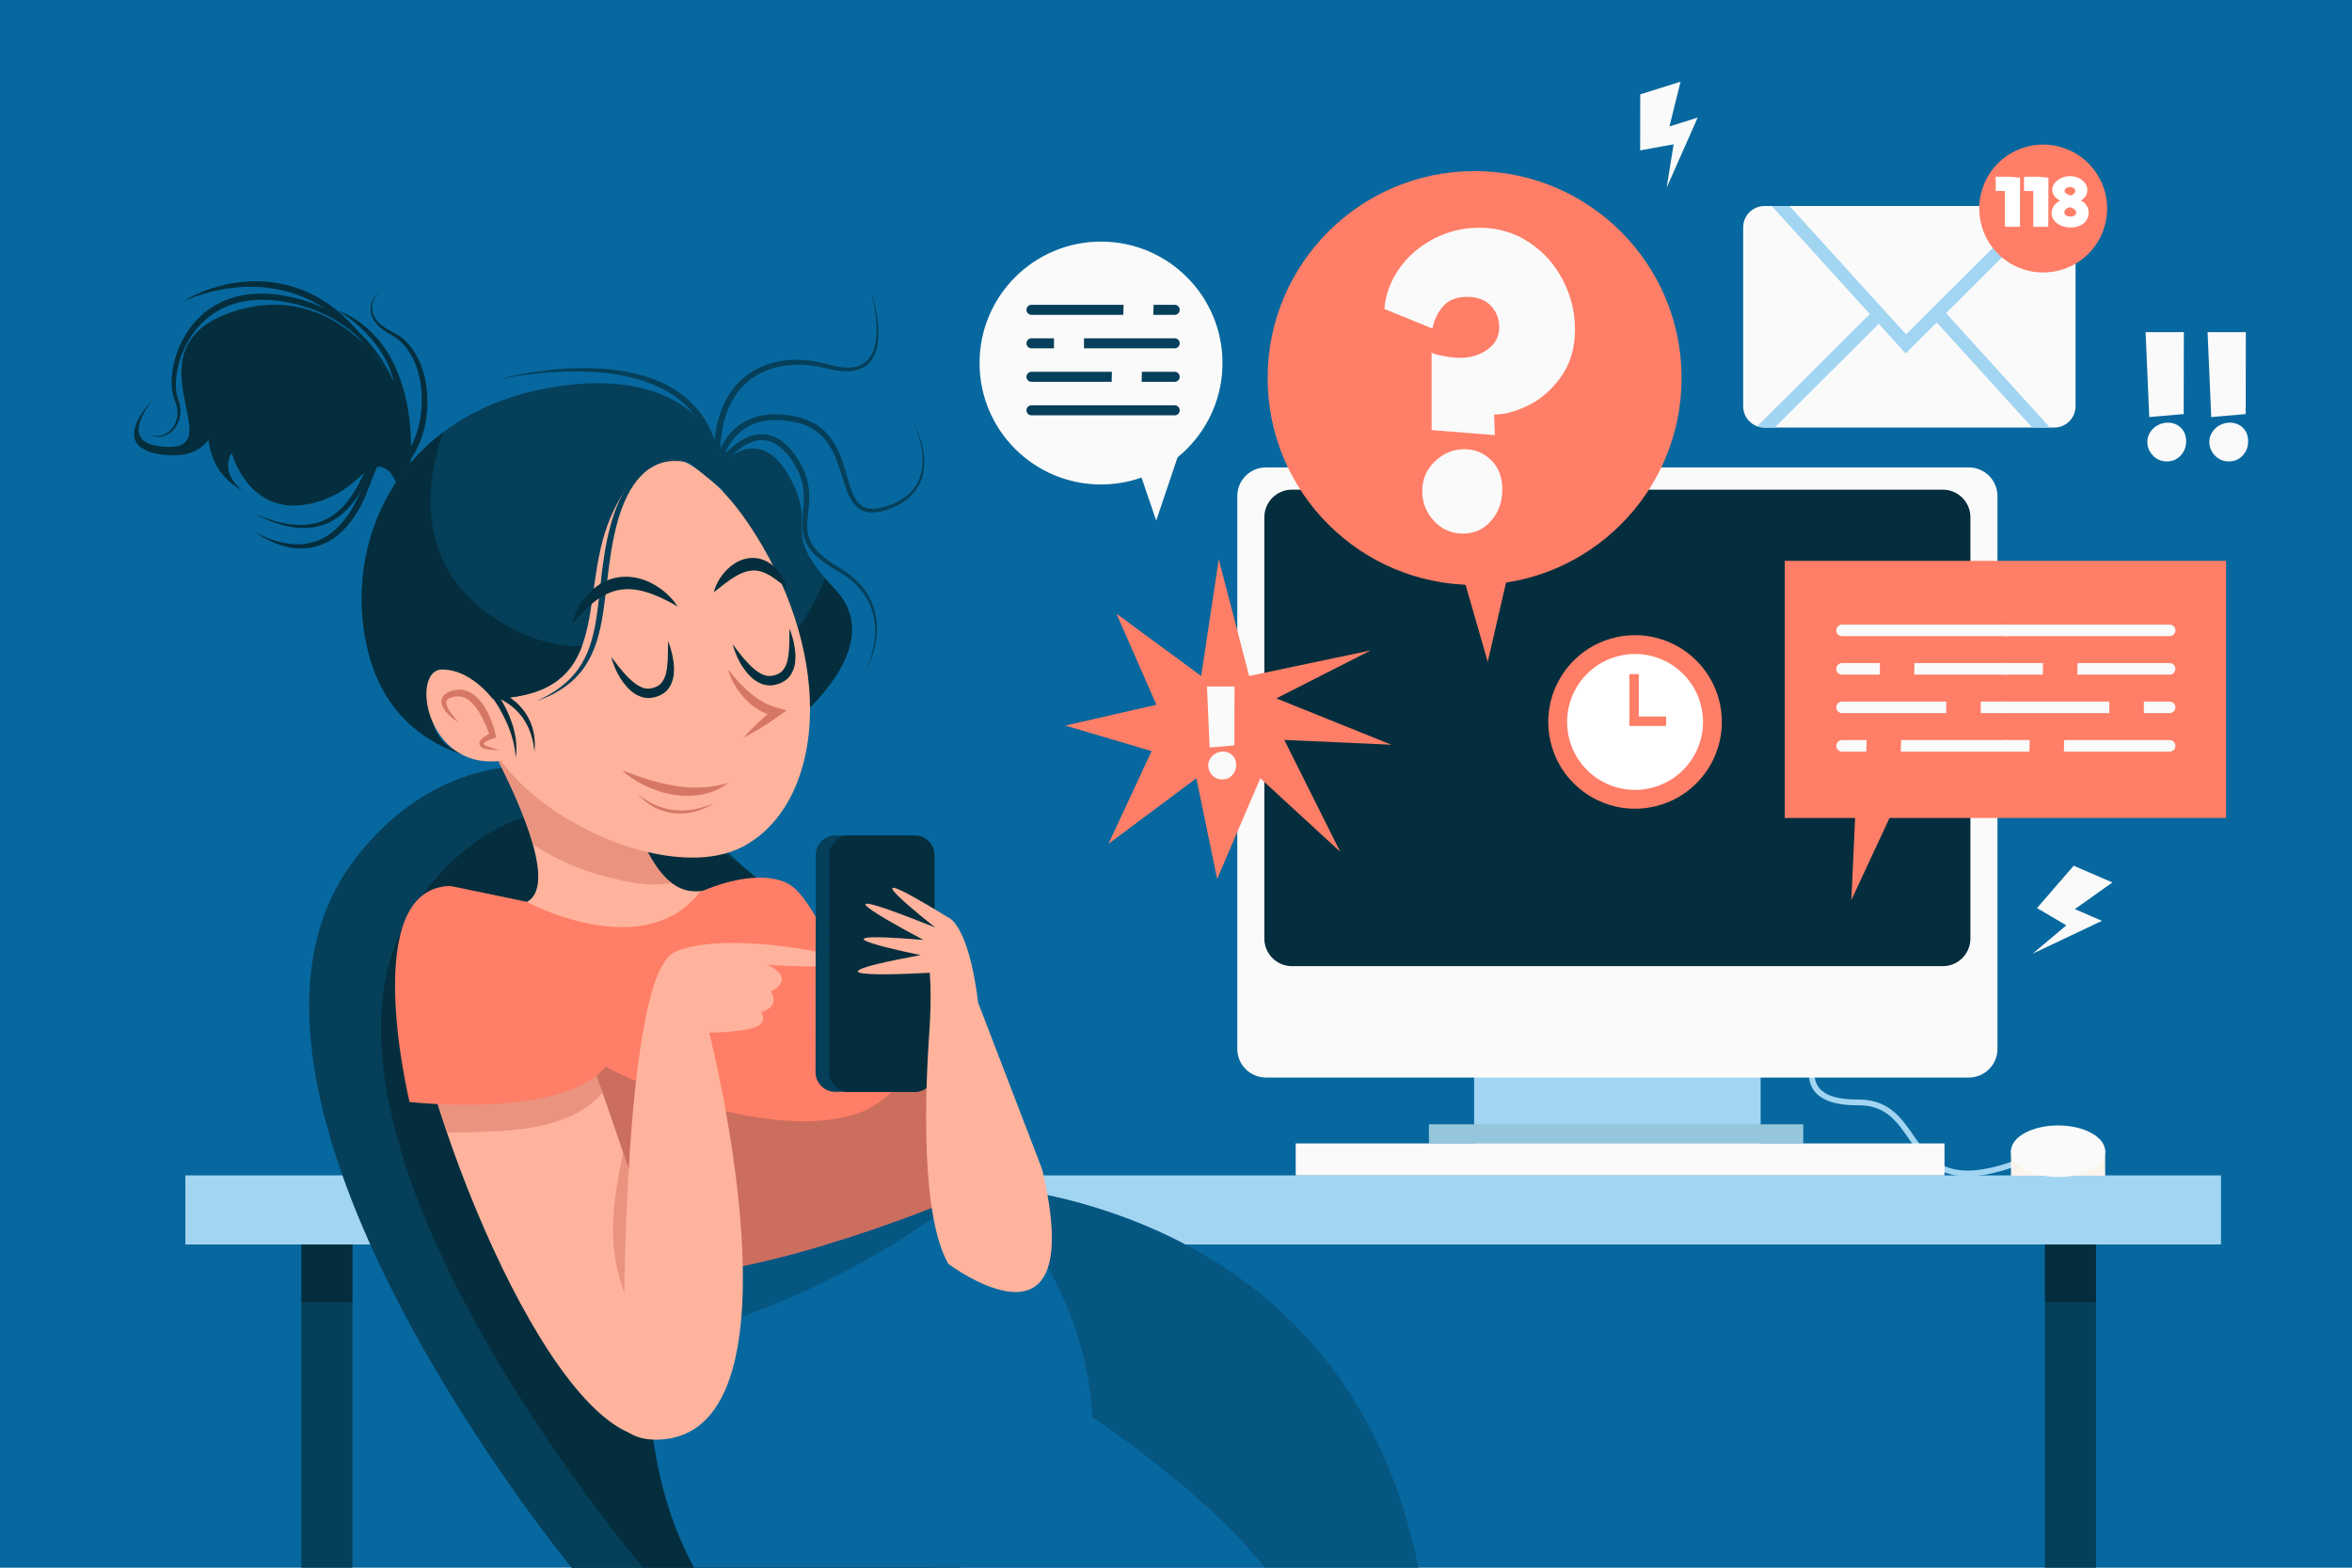 <?xml version="1.0" encoding="utf-8"?>
<!-- Generator: Adobe Illustrator 27.5.0, SVG Export Plug-In . SVG Version: 6.00 Build 0)  -->
<svg version="1.1" xmlns="http://www.w3.org/2000/svg" xmlns:xlink="http://www.w3.org/1999/xlink" x="0px" y="0px"
	 viewBox="0 0 750 500" style="enable-background:new 0 0 750 500;" xml:space="preserve">
<g id="BACKGROUND">
	<rect style="fill:#07689F;" width="750" height="500"/>
</g>
<g id="OBJECTS">
	<g>
		<g>
			<g>
				<rect x="96.116" y="394.316" style="fill:#053F59;" width="16.254" height="105.684"/>
				<rect x="96.116" y="394.492" style="fill:#042E3D;" width="16.254" height="20.775"/>
			</g>
			<g>
				<rect x="652.106" y="394.316" style="fill:#053F59;" width="16.254" height="105.684"/>
				<rect x="652.106" y="394.492" style="fill:#042E3D;" width="16.254" height="20.775"/>
			</g>
		</g>
		<rect x="59.108" y="374.879" style="fill:#A2D5F2;" width="649.123" height="22.03"/>
	</g>
	<g>
		<g>
			<path style="fill:#053F59;" d="M182.36,500.091c0,0-124.971-151.876-69.655-225.451s170.719-11.466,192.655,163.395L296.976,500
				L182.36,500.091z"/>
			<path style="fill:#042E3D;" d="M205.115,500c0,0-122.459-143.651-70.988-213.802s158.85-10.933,179.261,155.789L306.068,500
				H205.115z"/>
		</g>
		<g>
			<g>
				<path style="fill:#07689F;" d="M452.327,500c-24.639-122.928-147.724-122.546-147.724-122.546l-88.513,12.07l-9.388,48.95
					c0.456,25.343,5.906,45.508,14.621,61.526H452.327z"/>
				<path style="opacity:0.3;fill:#042E3D;" d="M304.603,377.454l-88.513,12.07l-7.333,38.236
					c19.678-3.029,68.171-20.07,104.602-51.704c13.2,14.542,32.895,39.507,35,76c0,0,35,22.89,55,47.945h48.967
					C427.688,377.072,304.603,377.454,304.603,377.454z"/>
			</g>
			<g>
				<g>
					<path style="fill:#FFB39C;" d="M175.858,219.204l-27.157,5.029c0,0,39.227,64.373,15.087,64.373
						c-15.087,0-30.175-12.07-32.186,19.111c-2.012,31.181,60.349,73.425,60.349,73.425s108.629-38.221,64.373-92.536
						c-22.128-27.157-38.221,26.151-57.332-36.21C179.881,190.036,175.858,219.204,175.858,219.204z"/>
					<path style="opacity:0.5;fill:#D67765;" d="M193.852,279.788c6.663,1.661,13.562,3.167,20.272,1.778
						c-4.942-3.784-9.925-12.177-15.132-29.169c-19.111-62.361-23.134-33.192-23.134-33.192l-27.157,5.029
						c0,0,15.931,26.146,21.239,45.112C177.233,274.132,185.359,277.67,193.852,279.788z"/>
				</g>
				<g>
					<g>
						<g>
							<path style="fill:#053F59;" d="M228.796,149.162c0,0,12.74-15.423,22.799,2.682c10.058,18.105-4.023,16.093,14.752,36.21
								c18.775,20.116-18.105,46.268-18.105,46.268L228.796,149.162z"/>
							<path style="fill:#042E3D;" d="M266.347,188.054c-1.23-1.318-2.312-2.536-3.276-3.676
								c-2.436,6.737-6.145,13.023-10.201,17.808c-2.948,3.478-6.459,5.776-10.301,7.287l5.674,24.849
								C248.242,234.322,285.122,208.17,266.347,188.054z"/>
						</g>
						<g>
							<path style="fill:#053F59;" d="M275.064,215.546c1.251-1.942,2.087-4.118,2.756-6.312c0.661-2.199,1.097-4.47,1.207-6.753
								c0.127-2.282-0.076-4.576-0.657-6.768c-0.559-2.198-1.532-4.274-2.819-6.123c-1.281-1.855-2.859-3.499-4.629-4.904
								c-1.756-1.432-3.734-2.536-5.745-3.702c-2.008-1.226-3.947-2.599-5.623-4.326c-0.809-0.89-1.586-1.831-2.177-2.913
								c-0.591-1.076-1.027-2.248-1.27-3.454c-0.489-2.429-0.229-4.838-0.036-7.128c0.208-2.294,0.394-4.539,0.158-6.743
								c-0.23-2.2-0.829-4.345-1.807-6.339c-0.977-2.005-2.197-3.862-3.68-5.568c-1.432-1.604-3.169-3.063-5.159-3.692
								c-1.974-0.704-4.145-0.512-6.131,0.264c-2.001,0.772-3.817,2.093-5.458,3.584c-1.629,1.498-3.128,3.246-4.36,5.041
								l-2.566,3.741l0.735-4.423c0.417-2.508,1.254-4.766,2.401-6.949c1.154-2.158,2.682-4.154,4.586-5.748
								c1.889-1.613,4.155-2.762,6.523-3.444c2.377-0.673,4.847-0.851,7.263-0.73c1.211,0.051,2.41,0.206,3.596,0.399
								c0.606,0.118,1.147,0.2,1.806,0.349l1.7,0.447c2.389,0.736,4.604,1.871,6.504,3.469c1.905,1.586,3.379,3.615,4.514,5.75
								c1.124,2.151,1.929,4.418,2.615,6.678c0.693,2.258,1.269,4.532,2.036,6.693c0.772,2.125,1.76,4.275,3.553,5.407
								c0.876,0.569,1.921,0.878,3.017,0.891c0.54,0.068,1.1-0.037,1.653-0.063c0.554-0.07,1.107-0.205,1.662-0.302l1.645-0.477
								l1.627-0.605c0.531-0.221,1.029-0.473,1.546-0.706c0.503-0.262,0.991-0.561,1.491-0.836c1.925-1.21,3.607-2.821,4.762-4.786
								c0.573-0.985,1.001-2.049,1.33-3.147c0.295-1.108,0.477-2.248,0.557-3.401c0.124-2.309-0.15-4.642-0.698-6.907
								c-0.536-2.269-1.309-4.493-2.336-6.599c1.119,2.06,1.992,4.257,2.633,6.523c0.631,2.268,0.986,4.628,0.937,7.007
								c-0.044,1.188-0.193,2.375-0.464,3.543c-0.306,1.158-0.72,2.293-1.293,3.356c-1.155,2.122-2.895,3.902-4.891,5.246
								c-0.515,0.311-1.026,0.628-1.554,0.919c-0.544,0.261-1.09,0.546-1.636,0.785l-1.656,0.652l-1.721,0.536
								c-0.595,0.119-1.182,0.273-1.788,0.362c-0.615,0.045-1.22,0.167-1.852,0.108c-1.244,0.009-2.551-0.329-3.649-1.014
								c-1.104-0.678-1.984-1.658-2.634-2.71c-0.641-1.059-1.149-2.168-1.571-3.289c-0.845-2.242-1.465-4.508-2.191-6.715
								c-0.717-2.208-1.536-4.361-2.625-6.346c-1.076-1.983-2.424-3.809-4.141-5.217c-1.698-1.417-3.746-2.437-5.835-3.072
								l-1.703-0.436c-0.484-0.104-1.103-0.202-1.647-0.304c-1.126-0.175-2.257-0.315-3.388-0.354
								c-2.258-0.098-4.524,0.086-6.658,0.706c-2.126,0.631-4.124,1.66-5.795,3.106c-1.685,1.428-3.049,3.228-4.09,5.204
								c-1.034,1.96-1.793,4.175-2.157,6.288l-1.831-0.682c1.394-2.003,2.939-3.767,4.715-5.389
								c1.779-1.591,3.766-3.037,6.092-3.923c2.295-0.893,5.013-1.125,7.415-0.248c2.436,0.811,4.349,2.465,5.958,4.289
								c1.532,1.787,2.866,3.827,3.891,5.981c1.043,2.162,1.692,4.533,1.924,6.928c0.232,2.399,0.04,4.787-0.222,7.08
								c-0.244,2.288-0.511,4.542-0.12,6.675c0.194,1.063,0.551,2.082,1.051,3.041c0.498,0.962,1.185,1.826,1.909,2.659
								c1.513,1.624,3.346,2.984,5.25,4.199c1.957,1.187,4.008,2.384,5.809,3.913c1.811,1.503,3.446,3.247,4.73,5.234
								c1.287,1.982,2.232,4.187,2.738,6.485c0.528,2.294,0.658,4.659,0.454,6.983c-0.189,2.326-0.701,4.614-1.447,6.809
								C277.336,211.509,276.4,213.657,275.064,215.546z"/>
							<path style="fill:#053F59;" d="M277.746,92.836c1.248,3.767,2.093,7.687,2.331,11.683c0.116,1.996,0.04,4.022-0.379,6.013
								c-0.19,1-0.543,1.971-0.961,2.916c-0.494,0.906-1.029,1.832-1.829,2.537c-1.512,1.518-3.654,2.227-5.701,2.399
								c-2.07,0.183-4.125-0.079-6.092-0.551l-2.903-0.676c-0.948-0.189-1.897-0.371-2.866-0.495
								c-1.929-0.259-3.873-0.376-5.807-0.318c-3.86,0.143-7.7,0.971-11.098,2.719c-3.397,1.734-6.293,4.393-8.302,7.64
								c-1.016,1.615-1.836,3.355-2.493,5.159c-0.63,1.816-1.086,3.694-1.426,5.597c-0.277,1.914-0.513,3.842-0.537,5.789
								c-0.067,1.943-0.01,3.893,0.098,5.843l-1.969,0.173l-0.385-2.6l-0.191-1.301l-0.316-1.271
								c-0.222-0.844-0.407-1.701-0.657-2.536l-0.904-2.451l-0.225-0.614l-0.29-0.584l-0.584-1.165l-0.583-1.167
								c-0.225-0.371-0.472-0.728-0.706-1.094c-0.888-1.498-2.024-2.818-3.161-4.129l-1.872-1.816
								c-0.655-0.572-1.362-1.085-2.04-1.631c-0.664-0.568-1.452-0.967-2.172-1.46c-0.719-0.499-1.505-0.889-2.283-1.292
								l-1.165-0.609c-0.396-0.188-0.808-0.344-1.208-0.524c-0.811-0.337-1.598-0.734-2.441-0.997
								c-0.835-0.282-1.657-0.603-2.503-0.855l-2.554-0.714c-1.725-0.395-3.455-0.785-5.214-1.042
								c-0.874-0.16-1.756-0.266-2.64-0.365c-0.883-0.106-1.765-0.218-2.655-0.271c-1.773-0.161-3.555-0.227-5.337-0.285
								l-2.676-0.019l-2.678,0.044c-3.572,0.092-7.143,0.357-10.7,0.772c-3.554,0.431-7.102,0.966-10.613,1.709
								c3.465-0.941,6.992-1.657,10.544-2.215c3.552-0.559,7.131-0.97,10.728-1.206c1.798-0.125,3.602-0.162,5.406-0.183
								c1.804,0.014,3.611,0.037,5.415,0.157c0.904,0.033,1.804,0.123,2.705,0.21c0.902,0.079,1.803,0.165,2.699,0.306
								c1.8,0.218,3.581,0.573,5.362,0.936l2.647,0.671c0.879,0.238,1.739,0.549,2.61,0.821c0.878,0.252,1.71,0.644,2.563,0.975
								c0.423,0.174,0.85,0.341,1.266,0.532l1.226,0.626c0.818,0.416,1.644,0.819,2.407,1.337c0.764,0.512,1.592,0.929,2.303,1.522
								c0.724,0.571,1.475,1.11,2.175,1.712l2.007,1.915c1.225,1.384,2.444,2.786,3.406,4.373c0.253,0.387,0.518,0.768,0.76,1.162
								l0.632,1.234l0.631,1.236l0.312,0.619l0.245,0.647l0.978,2.591c0.271,0.879,0.476,1.777,0.716,2.666l0.342,1.337l0.213,1.359
								l0.423,2.721l-1.969,0.173c-0.121-2.011-0.224-4.03-0.123-6.053c0.043-2.023,0.302-4.042,0.611-6.049
								c0.373-2,0.87-3.983,1.558-5.912c0.715-1.919,1.609-3.779,2.72-5.513c1.109-1.734,2.435-3.342,3.974-4.723
								c1.532-1.387,3.253-2.561,5.093-3.486c3.685-1.856,7.8-2.724,11.862-2.747c2.034-0.012,4.059,0.16,6.054,0.478
								c0.997,0.152,1.991,0.367,2.984,0.592l2.877,0.744c1.872,0.5,3.804,0.786,5.694,0.663c1.877-0.116,3.75-0.692,5.098-1.983
								c0.717-0.594,1.231-1.396,1.715-2.204c0.415-0.852,0.785-1.742,1.002-2.687c0.475-1.876,0.632-3.848,0.595-5.813
								c-0.034-1.968-0.237-3.937-0.544-5.891C278.673,96.693,278.279,94.747,277.746,92.836z"/>
						</g>
					</g>
					<g>
						<path style="fill:#042E3D;" d="M130.896,147.821c0,0,4.023-38.221-23.469-48.95c0,0,12.451,6.791,17.075,19.334
							c0.409,1.11,0.757,2.265,1.03,3.464c0,0-18.105-33.528-51.632-22.128c-33.527,11.399-1.05,42.99-19.826,42.99
							c-18.775,0-4.985-15.497-4.985-15.497s-16.656,16.346,4.023,18.105c21.38,1.819,16.093-23.469,16.093-23.469
							s-10.57,24.806,8.205,34.864c0,0-7.535-5.36-3.512-12.065c0,0,5.364,20.787,25.481,16.093
							c20.117-4.694,19.446-24.14,28.834-2.682C137.602,179.337,130.896,147.821,130.896,147.821z"/>
						<path style="fill:#042E3D;" d="M126.844,125.346c0,0-0.663-1.839-2.303-4.809c-0.405-0.745-0.866-1.561-1.422-2.417
							c-0.521-0.877-1.154-1.78-1.841-2.735c-0.649-0.982-1.486-1.919-2.297-2.953c-0.84-1.012-1.802-2.009-2.771-3.073
							c-2.078-1.993-4.394-4.095-7.153-5.886c-0.685-0.452-1.38-0.91-2.083-1.374c-0.744-0.394-1.498-0.792-2.259-1.195
							c-1.488-0.873-3.15-1.468-4.797-2.161c-0.416-0.161-0.82-0.362-1.251-0.492l-1.303-0.381c-0.871-0.255-1.748-0.512-2.63-0.771
							c-0.436-0.147-0.889-0.238-1.347-0.31l-1.37-0.247c-0.914-0.171-1.833-0.342-2.756-0.514
							c-0.872-0.142-1.885-0.208-2.826-0.316c-0.938-0.049-1.858-0.085-2.795-0.104c-1.88,0.041-3.774,0.129-5.618,0.494
							c-3.706,0.607-7.26,2.026-10.272,4.136c-3.02,2.101-5.509,4.854-7.338,7.876c-1.831,3.024-3.09,6.271-3.762,9.457
							c-0.341,1.591-0.536,3.169-0.577,4.691c-0.039,1.517,0.083,3.001,0.489,4.296c0.224,0.694,0.444,1.373,0.658,2.037
							c0.119,0.739,0.322,1.459,0.292,2.157c0.085,1.394-0.203,2.724-0.669,3.864c-0.927,2.322-2.745,3.773-4.375,4.374
							c-0.415,0.138-0.824,0.227-1.203,0.304c-0.39,0.014-0.754,0.061-1.09,0.036c-0.333-0.047-0.642-0.09-0.925-0.129
							c-0.268-0.093-0.512-0.178-0.731-0.254c-0.443-0.129-0.714-0.383-0.927-0.479c-0.203-0.119-0.307-0.181-0.307-0.181
							s0.11,0.053,0.321,0.157c0.221,0.08,0.503,0.308,0.95,0.4c0.835,0.314,2.244,0.422,3.769-0.219
							c1.496-0.655,3.098-2.105,3.818-4.276c0.364-1.065,0.556-2.28,0.402-3.537c-0.012-0.64-0.219-1.239-0.334-1.873
							c-0.242-0.654-0.49-1.324-0.743-2.007c-1.01-2.959-0.881-6.288-0.292-9.65c0.606-3.37,1.812-6.833,3.714-10.075
							c0.933-1.629,2.069-3.183,3.359-4.632c1.287-1.451,2.745-2.799,4.384-3.926c3.24-2.301,7.083-3.86,11.041-4.527
							c1.977-0.377,3.985-0.46,5.972-0.489c0.997,0.024,2.01,0.072,2.994,0.132c0.972,0.118,1.881,0.177,2.896,0.342
							c1.909,0.393,3.829,0.676,5.669,1.185c0.913,0.285,1.82,0.569,2.72,0.85c0.45,0.141,0.898,0.281,1.345,0.421
							c0.445,0.144,0.863,0.359,1.292,0.534c1.698,0.754,3.416,1.392,4.933,2.351c0.776,0.441,1.544,0.878,2.302,1.309
							c0.714,0.501,1.418,0.997,2.114,1.485c2.804,1.926,5.099,4.195,7.134,6.324c0.944,1.134,1.895,2.182,2.689,3.264
							c0.767,1.103,1.558,2.1,2.16,3.135c0.64,1.008,1.226,1.957,1.701,2.874c0.511,0.896,0.928,1.745,1.292,2.519
							c0.75,1.535,1.206,2.801,1.522,3.656C126.713,124.878,126.844,125.346,126.844,125.346z"/>
						<path style="fill:#042E3D;" d="M120.904,92.886c-0.883,0.967-1.55,2.123-1.947,3.344c-0.401,1.219-0.447,2.542-0.057,3.734
							c0.087,0.302,0.176,0.601,0.348,0.87c0.156,0.273,0.282,0.561,0.457,0.82c0.412,0.481,0.738,1.023,1.245,1.421l0.701,0.64
							c0.237,0.209,0.52,0.37,0.776,0.557c0.521,0.368,1.041,0.734,1.625,1.012l1.72,0.928c0.576,0.286,1.153,0.659,1.732,1.054
							c1.105,0.802,2.107,1.727,2.999,2.754c1.764,2.072,3.045,4.501,3.957,7.033c1.816,5.084,2.212,10.579,1.527,15.902
							c-0.158,1.336-0.434,2.656-0.752,3.965c-0.351,1.301-0.734,2.598-1.244,3.852c-0.485,1.263-1.075,2.488-1.743,3.673
							c-0.659,1.191-1.453,2.308-2.295,3.386l0.217-0.497l-0.858,6.151l-0.338,2.425l-1.454-1.987
							c-0.671-0.917-1.47-1.843-2.304-2.648c-0.84-0.805-1.754-1.535-2.716-2.004c-0.969-0.467-1.926-0.583-2.692-0.166
							c-0.392,0.205-0.752,0.545-1.075,0.949c-0.326,0.427-0.569,0.868-0.864,1.442c-1.118,2.182-2.272,4.425-3.652,6.536
							c-1.393,2.102-3.011,4.096-4.951,5.764c-0.956,0.848-2.02,1.576-3.124,2.222c-1.104,0.655-2.305,1.125-3.512,1.537
							c-1.227,0.35-2.472,0.654-3.739,0.753c-1.261,0.146-2.529,0.124-3.785,0.045l-1.87-0.221l-1.843-0.35l-1.813-0.462
							l-1.778-0.565c-1.168-0.423-2.335-0.844-3.457-1.372c-1.139-0.486-2.224-1.085-3.327-1.638
							c1.143,0.469,2.265,0.981,3.433,1.378c1.148,0.445,2.324,0.808,3.498,1.156l1.78,0.456l1.799,0.352l1.811,0.239l1.816,0.111
							c1.21,0,2.418-0.028,3.604-0.213c1.193-0.14,2.347-0.477,3.476-0.847c1.109-0.43,2.198-0.913,3.2-1.554
							c1.004-0.63,1.97-1.329,2.837-2.147c1.763-1.604,3.226-3.528,4.507-5.566c1.287-2.047,2.359-4.219,3.451-6.448
							c0.537-1.103,1.278-2.458,2.679-3.236c0.692-0.389,1.534-0.557,2.306-0.494c0.776,0.056,1.483,0.29,2.118,0.587
							c1.264,0.611,2.297,1.451,3.242,2.34c0.944,0.906,1.772,1.848,2.565,2.917l-1.792,0.438l0.839-6.154l0.038-0.277l0.179-0.221
							c3.167-3.895,4.98-8.84,5.72-13.869c0.748-5.041,0.427-10.286-1.124-15.139c-0.384-1.215-0.893-2.382-1.456-3.518
							c-0.588-1.124-1.27-2.192-2.038-3.195c-0.788-0.985-1.687-1.883-2.671-2.661l-0.75-0.543c-0.256-0.18-0.556-0.338-0.832-0.508
							l-1.694-1.019c-0.585-0.322-1.117-0.74-1.644-1.158c-0.26-0.213-0.541-0.397-0.783-0.634l-0.711-0.726
							c-0.507-0.449-0.844-1.063-1.249-1.602c-0.174-0.291-0.299-0.615-0.449-0.92c-0.166-0.3-0.248-0.633-0.325-0.967
							c-0.349-1.321-0.217-2.738,0.28-3.974C119.185,94.896,119.95,93.785,120.904,92.886z"/>
						<path style="fill:#042E3D;" d="M81.442,169.687c0,0,1.027,0.651,2.946,1.512c1.907,0.861,4.765,1.899,8.281,2.285
							c1.754,0.181,3.67,0.158,5.626-0.201c1.956-0.361,3.932-1.108,5.777-2.223c1.851-1.113,3.521-2.64,5.014-4.371
							c1.481-1.743,2.819-3.683,3.899-5.781c0.607-1.008,1.052-2.113,1.586-3.161c0.459-1.094,0.91-2.161,1.351-3.271
							c0.853-2.225,1.797-4.401,2.787-6.467c1.009-2.065,2.041-4.041,3.519-5.741c0.383-0.417,0.802-0.826,1.392-1.134
							c0.302-0.146,0.66-0.264,1.067-0.255c0.412,0.018,0.796,0.196,1.069,0.416c0.538,0.456,0.778,0.973,0.979,1.45
							c0.195,0.483,0.326,0.955,0.431,1.416c0.413,1.842,0.483,3.52,0.534,5.003c0.041,1.483,0.02,2.771-0.01,3.831
							c-0.073,2.12-0.208,3.323-0.208,3.323s-0.044-1.211-0.184-3.317c-0.068-1.053-0.168-2.33-0.345-3.782
							c-0.189-1.445-0.422-3.091-0.903-4.764c-0.124-0.415-0.272-0.827-0.457-1.207c-0.178-0.378-0.422-0.728-0.653-0.885
							c-0.226-0.137-0.334-0.128-0.657,0.032c-0.299,0.173-0.628,0.493-0.922,0.856c-1.187,1.499-2.122,3.486-3.045,5.502
							c-0.92,2.039-1.732,4.203-2.58,6.417c-0.426,1.104-0.895,2.249-1.357,3.377c-0.546,1.101-0.995,2.25-1.627,3.318
							c-1.154,2.186-2.592,4.239-4.204,6.098c-1.616,1.858-3.52,3.444-5.582,4.618c-2.058,1.186-4.292,1.886-6.431,2.176
							c-2.145,0.302-4.195,0.181-6.023-0.137c-1.834-0.309-3.452-0.84-4.834-1.4c-1.384-0.56-2.539-1.153-3.465-1.677
							c-0.93-0.518-1.611-1.007-2.075-1.334C81.676,169.88,81.442,169.687,81.442,169.687z"/>
						<path style="fill:#042E3D;" d="M58.529,96.068c0,0,0.239-0.16,0.706-0.435c0.466-0.273,1.152-0.678,2.062-1.118
							c0.904-0.454,2.028-0.95,3.334-1.491c1.315-0.513,2.81-1.083,4.493-1.542c1.677-0.477,3.52-0.93,5.506-1.223
							c1.979-0.332,4.097-0.525,6.294-0.555c2.198-0.04,4.476,0.112,6.768,0.439c2.28,0.392,4.594,0.878,6.818,1.66
							c2.242,0.729,4.376,1.743,6.427,2.813c1.017,0.55,1.981,1.176,2.949,1.763c0.92,0.658,1.829,1.308,2.723,1.947
							c0.843,0.702,1.671,1.392,2.482,2.068c0.776,0.714,1.501,1.447,2.224,2.14c0.738,0.679,1.345,1.446,1.983,2.136
							c0.628,0.7,1.228,1.381,1.744,2.084c0.531,0.689,1.04,1.349,1.524,1.976c0.474,0.634,0.862,1.281,1.259,1.863
							c0.782,1.174,1.462,2.193,1.946,3.082c1.007,1.751,1.556,2.761,1.556,2.761s-0.702-0.919-1.882-2.544
							c-0.564-0.83-1.338-1.774-2.222-2.853c-0.853-1.104-1.916-2.262-3.058-3.533c-0.553-0.651-1.188-1.275-1.849-1.914
							c-0.67-0.629-1.288-1.355-2.042-1.974c-0.737-0.637-1.476-1.312-2.26-1.963c-0.806-0.624-1.629-1.261-2.466-1.909
							c-0.878-0.587-1.77-1.184-2.673-1.789c-0.95-0.526-1.883-1.106-2.856-1.629c-1.969-1.001-4.013-1.945-6.152-2.62
							c-2.109-0.767-4.307-1.249-6.478-1.648c-2.185-0.319-4.353-0.576-6.467-0.589c-2.111-0.018-4.161,0.045-6.094,0.271
							c-1.935,0.2-3.756,0.51-5.425,0.856c-3.337,0.711-6.079,1.555-7.95,2.275c-0.936,0.358-1.675,0.64-2.168,0.857
							C58.787,95.94,58.529,96.068,58.529,96.068z"/>
					</g>
					<g>
						<path style="fill:#FFB39C;" d="M200.969,145.139c0,0,20.082-9.14,42.244,29.169c23.469,40.568,18.105,82.478-6.035,95.553
							c-24.14,13.076-74.431-11.064-82.477-37.215S139.613,143.127,200.969,145.139z"/>
						<g>
							<g>
								<path style="fill:#053F59;" d="M220.079,147.821c0,0-14.752-8.046-25.481,17.434c-10.729,25.481,2.012,56.997-38.892,57.667
									c0,0-13.411-18.775-17.434,0.671c-4.023,19.446,21.458,19.446,21.458,19.446s-33.527-0.671-42.245-34.869
									c-8.717-34.198,8.717-75.772,57.667-84.489c48.95-8.717,59.679,24.14,55.656,32.857L220.079,147.821z"/>
								<path style="fill:#042E3D;" d="M155.706,222.922c18.795-0.308,26.26-7.131,29.884-16.886
									c-12.47,0.598-25.89-6.121-34.713-14.229c-15.668-14.397-16.135-35.138-9.621-53.902
									c-22.781,17.259-30.041,45.669-23.771,70.265c5.353,21,20.054,29.349,30.61,32.671c-6.095-2.345-11.903-7.194-9.823-17.249
									C142.296,204.147,155.706,222.922,155.706,222.922z"/>
								<path style="fill:#053F59;" d="M220.079,147.821c0,0-0.367-0.151-1.081-0.335c-0.712-0.188-1.779-0.388-3.14-0.459
									c-1.359-0.077-3.026,0.05-4.826,0.575c-1.784,0.56-3.696,1.521-5.423,3.029c-1.733,1.495-3.318,3.448-4.64,5.737
									c-1.327,2.288-2.414,4.884-3.336,7.64c-0.91,2.763-1.583,5.713-2.192,8.712c-0.591,3.043-1.038,6.112-1.423,9.239
									c-0.825,6.221-1.302,12.548-2.617,18.413c-0.637,2.93-1.509,5.734-2.69,8.252c-1.158,2.525-2.623,4.746-4.233,6.554
									c-1.6,1.822-3.341,3.214-4.957,4.294c-0.788,0.573-1.6,0.992-2.311,1.435c-0.744,0.389-1.424,0.749-2.046,1.054
									c-1.26,0.585-2.268,0.991-2.969,1.236c-0.694,0.259-1.063,0.397-1.063,0.397s0.355-0.173,1.02-0.497
									c0.331-0.166,0.746-0.353,1.218-0.605c0.469-0.255,1.009-0.549,1.613-0.878c0.594-0.345,1.238-0.749,1.94-1.182
									c0.667-0.486,1.431-0.95,2.158-1.565c1.495-1.168,3.068-2.628,4.516-4.434c1.443-1.809,2.718-3.979,3.742-6.415
									c1.034-2.436,1.759-5.155,2.331-8.01c0.58-2.857,0.928-5.87,1.297-8.941c0.349-3.088,0.704-6.224,1.059-9.361
									c0.408-3.131,0.896-6.305,1.512-9.354c0.635-3.084,1.434-6.076,2.426-8.916c1-2.836,2.248-5.493,3.729-7.846
									c1.466-2.361,3.262-4.359,5.195-5.853c1.916-1.528,4.044-2.409,5.958-2.855c1.933-0.417,3.662-0.42,5.047-0.242
									c1.391,0.159,2.442,0.495,3.14,0.743C219.729,147.636,220.079,147.821,220.079,147.821z"/>
								<path style="fill:#042E3D;" d="M164.424,241.698l-0.124-1.407c-0.021-0.472-0.093-0.935-0.175-1.39
									c-0.087-0.457-0.128-0.91-0.232-1.362l-0.315-1.35c-0.097-0.449-0.254-0.887-0.375-1.33
									c-0.127-0.442-0.254-0.882-0.423-1.312c-0.303-0.868-0.633-1.724-0.994-2.568c-0.166-0.427-0.383-0.835-0.572-1.252
									c-0.189-0.418-0.397-0.826-0.606-1.235c-0.208-0.409-0.406-0.822-0.636-1.22c-0.227-0.399-0.435-0.807-0.677-1.197
									c-0.471-0.787-0.952-1.567-1.452-2.333c-0.494-0.762-1.039-1.526-1.572-2.208l-1.868-2.388l2.888,0.799
									c0.588,0.163,1.083,0.326,1.595,0.539c0.508,0.202,0.998,0.436,1.484,0.678c0.488,0.238,0.95,0.523,1.425,0.784
									c0.452,0.3,0.913,0.587,1.355,0.899c0.431,0.33,0.859,0.665,1.273,1.014l1.183,1.119l1.074,1.222
									c0.362,0.403,0.634,0.881,0.949,1.318c0.324,0.434,0.575,0.914,0.823,1.394c0.24,0.483,0.538,0.935,0.706,1.45l0.559,1.507
									c0.162,0.508,0.261,1.036,0.393,1.55c0.125,0.517,0.244,1.032,0.275,1.563l0.154,1.573c0.064,0.52-0.008,1.051-0.006,1.572
									l-0.074,1.559l-0.243-1.539c-0.09-0.508-0.104-1.023-0.255-1.517l-0.37-1.486c-0.096-0.499-0.287-0.971-0.465-1.444
									c-0.179-0.472-0.323-0.954-0.527-1.411l-0.674-1.34c-0.192-0.46-0.504-0.857-0.758-1.281
									c-0.262-0.421-0.523-0.84-0.852-1.212c-0.32-0.377-0.599-0.784-0.943-1.138l-1.026-1.061l-1.12-0.961l-1.189-0.874
									c-0.406-0.276-0.829-0.529-1.242-0.796c-0.436-0.228-0.859-0.482-1.304-0.69c-0.444-0.212-0.89-0.417-1.347-0.59
									c-0.446-0.177-0.929-0.353-1.336-0.471l1.019-1.588c0.609,0.803,1.138,1.577,1.652,2.395c0.52,0.806,0.996,1.638,1.44,2.487
									c0.232,0.419,0.43,0.856,0.646,1.282c0.219,0.425,0.406,0.867,0.602,1.303c0.203,0.433,0.383,0.877,0.545,1.329
									c0.162,0.451,0.352,0.89,0.491,1.35l0.439,1.367c0.135,0.459,0.235,0.93,0.353,1.393c0.124,0.461,0.207,0.934,0.288,1.406
									c0.073,0.473,0.192,0.936,0.221,1.416l0.128,1.426c0.044,0.473,0.02,0.961,0.022,1.436c0.001,0.478,0,0.95-0.067,1.416
									L164.424,241.698z"/>
							</g>
							<path style="fill:#FFB39C;" d="M159.059,225.605c0,0-7.376-12.07-18.105-12.07c-10.729,0-4.694,36.21,23.469,28.163
								L159.059,225.605z"/>
						</g>
					</g>
				</g>
				<g>
					<g>
						<path style="fill:#042E3D;" d="M194.934,209.511c0,0,0.357,0.483,0.983,1.328c0.628,0.835,1.531,2.012,2.657,3.342
							c1.142,1.307,2.511,2.806,4.157,3.968c0.814,0.588,1.702,1.042,2.587,1.304c0.444,0.108,0.888,0.192,1.324,0.179
							c0.11,0.008,0.219,0.005,0.327-0.011l0.163-0.016l0.082-0.007l0.041-0.003l0.02-0.002l0.01-0.001
							c-0.04,0.007,0.104-0.018-0.087,0.016l0.87-0.188c0.135-0.033,0.314-0.053,0.414-0.094l0.296-0.115
							c0.196-0.085,0.404-0.109,0.598-0.244c0.193-0.115,0.404-0.209,0.593-0.325c0.171-0.138,0.346-0.27,0.525-0.4
							c0.644-0.59,1.13-1.374,1.481-2.259c0.366-0.877,0.539-1.87,0.706-2.807c0.108-0.956,0.196-1.884,0.242-2.756
							c0.027-0.87,0.058-1.68,0.065-2.402c0.008-0.726,0.016-1.359,0.021-1.88c-0.002-1.047,0.029-1.657,0.029-1.657
							s0.228,0.562,0.564,1.565c0.15,0.505,0.361,1.116,0.532,1.833c0.089,0.36,0.183,0.742,0.282,1.146
							c0.075,0.411,0.154,0.842,0.236,1.293c0.076,0.453,0.127,0.934,0.194,1.43c0.053,0.499,0.056,1.024,0.083,1.564
							c-0.029,1.088-0.035,2.265-0.409,3.498c-0.344,1.219-0.964,2.523-2.016,3.56l-0.842,0.709
							c-0.297,0.211-0.622,0.377-0.939,0.559c-0.303,0.195-0.687,0.3-1.038,0.438l-0.54,0.188c-0.18,0.059-0.299,0.072-0.453,0.107
							l-0.873,0.175l-0.115,0.019l-0.017,0.002l-0.035,0.003l-0.07,0.006l-0.14,0.012l-0.28,0.022
							c-0.187,0.02-0.373,0.022-0.559,0.011c-0.751,0.007-1.47-0.174-2.148-0.376c-1.341-0.459-2.467-1.196-3.383-2.007
							c-0.929-0.805-1.668-1.695-2.312-2.554c-0.651-0.855-1.166-1.72-1.607-2.527c-0.888-1.612-1.426-3.037-1.764-4.042
							C195.052,210.109,194.934,209.511,194.934,209.511z"/>
					</g>
					<g>
						<path style="fill:#042E3D;" d="M233.658,205.488c0,0,0.357,0.483,0.983,1.328c0.628,0.835,1.531,2.012,2.657,3.342
							c1.142,1.307,2.511,2.806,4.157,3.968c0.814,0.588,1.702,1.042,2.587,1.304c0.444,0.108,0.888,0.192,1.324,0.179
							c0.11,0.008,0.219,0.005,0.327-0.011l0.163-0.016l0.081-0.007l0.041-0.003l0.02-0.002l0.01-0.001
							c-0.04,0.007,0.104-0.018-0.088,0.016l0.87-0.188c0.135-0.033,0.314-0.053,0.414-0.094l0.296-0.115
							c0.196-0.085,0.404-0.109,0.598-0.244c0.193-0.115,0.404-0.209,0.593-0.325c0.171-0.138,0.346-0.27,0.525-0.4
							c0.644-0.59,1.13-1.374,1.481-2.259c0.366-0.877,0.539-1.87,0.706-2.807c0.108-0.956,0.196-1.885,0.242-2.756
							c0.027-0.87,0.058-1.679,0.065-2.402c0.008-0.726,0.016-1.359,0.021-1.88c-0.002-1.047,0.029-1.657,0.029-1.657
							s0.228,0.562,0.564,1.565c0.151,0.505,0.361,1.116,0.532,1.833c0.089,0.36,0.183,0.742,0.282,1.146
							c0.075,0.411,0.154,0.842,0.236,1.293c0.076,0.453,0.127,0.934,0.194,1.43c0.053,0.499,0.056,1.024,0.083,1.564
							c-0.029,1.088-0.035,2.265-0.409,3.498c-0.344,1.219-0.964,2.523-2.016,3.56l-0.842,0.709
							c-0.297,0.211-0.622,0.377-0.939,0.559c-0.303,0.195-0.687,0.3-1.038,0.438l-0.54,0.188c-0.179,0.059-0.299,0.072-0.453,0.108
							l-0.873,0.175l-0.115,0.019l-0.018,0.002l-0.035,0.003l-0.07,0.006l-0.14,0.012l-0.28,0.022
							c-0.187,0.02-0.373,0.022-0.559,0.011c-0.751,0.007-1.47-0.174-2.148-0.376c-1.341-0.459-2.467-1.196-3.383-2.007
							c-0.929-0.805-1.668-1.695-2.312-2.554c-0.651-0.855-1.166-1.72-1.607-2.527c-0.888-1.612-1.426-3.037-1.764-4.042
							C233.776,206.086,233.658,205.488,233.658,205.488z"/>
					</g>
					<g>
						<path style="fill:#042E3D;" d="M227.623,188.892c0,0,0.09-0.486,0.383-1.283c0.288-0.8,0.786-1.908,1.571-3.148
							c0.786-1.236,1.886-2.591,3.372-3.811c0.756-0.593,1.582-1.184,2.548-1.626c0.951-0.458,2.004-0.819,3.124-0.975
							c0.551-0.105,1.129-0.086,1.691-0.107c0.565,0.045,1.134,0.071,1.674,0.214c0.271,0.063,0.545,0.115,0.808,0.191l0.762,0.285
							c0.514,0.17,0.954,0.45,1.406,0.687c0.438,0.257,0.829,0.552,1.214,0.835c0.368,0.3,0.699,0.615,1.022,0.919
							c0.603,0.641,1.148,1.257,1.544,1.889c0.202,0.314,0.401,0.606,0.574,0.894c0.151,0.3,0.294,0.584,0.429,0.851
							c0.281,0.52,0.471,1.003,0.607,1.407c0.288,0.8,0.404,1.272,0.404,1.272s-0.414-0.283-1.053-0.804
							c-0.309-0.269-0.716-0.563-1.155-0.907c-0.432-0.354-0.94-0.716-1.484-1.093c-0.265-0.198-0.538-0.399-0.842-0.571
							c-0.3-0.175-0.578-0.4-0.9-0.558c-0.32-0.158-0.624-0.357-0.953-0.51c-0.339-0.126-0.654-0.313-0.996-0.427
							c-0.679-0.233-1.364-0.448-2.063-0.514c-0.695-0.09-1.399-0.092-2.109,0.03c-2.858,0.387-5.778,2.407-7.912,3.999
							c-1.083,0.801-1.988,1.529-2.635,2.043C227.998,188.593,227.623,188.892,227.623,188.892z"/>
					</g>
					<g>
						<path style="fill:#042E3D;" d="M216.056,193.418c0,0-0.569-0.324-1.566-0.89c-0.997-0.543-2.41-1.302-4.123-2.066
							c-1.713-0.757-3.717-1.549-5.879-2.036c-0.537-0.139-1.089-0.21-1.639-0.323c-0.556-0.048-1.112-0.151-1.672-0.163
							c-1.121-0.083-2.245-0.016-3.348,0.148c-1.107,0.152-2.179,0.475-3.22,0.862c-0.521,0.191-1.011,0.463-1.523,0.67
							c-0.486,0.275-0.967,0.548-1.439,0.815c-0.46,0.308-0.912,0.611-1.355,0.908c-0.43,0.332-0.85,0.656-1.259,0.972
							c-0.781,0.689-1.57,1.316-2.218,1.993c-0.341,0.327-0.668,0.639-0.979,0.937c-0.299,0.315-0.582,0.614-0.849,0.895
							c-0.536,0.565-1.023,1.055-1.387,1.489c-0.758,0.847-1.24,1.32-1.24,1.32s0.171-0.637,0.555-1.733
							c0.182-0.554,0.435-1.213,0.797-1.937c0.173-0.369,0.358-0.762,0.552-1.176c0.22-0.401,0.473-0.811,0.728-1.248
							c0.495-0.884,1.179-1.754,1.902-2.684c0.401-0.438,0.813-0.888,1.234-1.348c0.45-0.439,0.949-0.85,1.442-1.289
							c0.518-0.411,1.084-0.788,1.649-1.18c0.605-0.335,1.2-0.713,1.856-0.992c1.295-0.595,2.705-1.025,4.148-1.25
							c1.443-0.194,2.913-0.252,4.314-0.052c1.407,0.154,2.748,0.502,3.977,0.96c2.476,0.893,4.502,2.211,6.077,3.47
							c1.567,1.281,2.692,2.52,3.415,3.431C215.73,192.834,216.056,193.418,216.056,193.418z"/>
					</g>
					<g>
						<path style="fill:#D67765;" d="M232.149,213.535c0.572,0.707,1.135,1.396,1.723,2.063c0.565,0.68,1.173,1.321,1.759,1.966
							c0.288,0.327,0.605,0.628,0.91,0.936c0.301,0.312,0.607,0.616,0.924,0.908c0.315,0.293,0.61,0.604,0.941,0.876
							c0.327,0.276,0.633,0.572,0.96,0.842l0.99,0.792c0.326,0.267,0.682,0.489,1.019,0.735c0.332,0.256,0.679,0.484,1.038,0.69
							c0.359,0.204,0.696,0.452,1.062,0.637l1.096,0.557c0.36,0.198,0.751,0.314,1.124,0.477c0.376,0.157,0.753,0.312,1.146,0.408
							l1.167,0.344l2.829,0.833l-2.266,1.609c-1.805,1.282-3.641,2.524-5.533,3.692c-0.955,0.572-1.896,1.163-2.877,1.701
							c-0.967,0.557-1.963,1.075-2.984,1.561c0.739-0.855,1.503-1.678,2.297-2.463c0.779-0.803,1.598-1.554,2.404-2.323
							c1.628-1.515,3.313-2.954,5.028-4.355l0.563,2.441l-1.412-0.338c-0.479-0.093-0.93-0.263-1.378-0.443
							c-0.445-0.183-0.913-0.323-1.338-0.546l-1.271-0.672c-0.425-0.221-0.804-0.51-1.202-0.77c-0.4-0.259-0.784-0.536-1.143-0.842
							c-0.359-0.306-0.737-0.59-1.076-0.914l-1.003-0.981c-0.634-0.683-1.252-1.378-1.795-2.124
							c-0.569-0.727-1.057-1.511-1.526-2.296c-0.227-0.398-0.473-0.781-0.665-1.199c-0.204-0.41-0.409-0.815-0.593-1.233
							C232.702,215.27,232.376,214.417,232.149,213.535z"/>
					</g>
					<g>
						<path style="fill:#D67765;" d="M159.227,239.183c-0.922,0.048-1.849,0.036-2.78-0.057c-0.467-0.042-0.932-0.118-1.404-0.226
							c-0.472-0.116-0.948-0.246-1.446-0.555c-0.24-0.177-0.524-0.384-0.67-0.824c-0.142-0.431-0.017-0.902,0.154-1.186
							c0.17-0.296,0.368-0.513,0.565-0.703c0.199-0.187,0.401-0.355,0.605-0.504c0.407-0.303,0.828-0.551,1.25-0.778
							c0.422-0.235,0.848-0.436,1.275-0.644l-0.552,1.09c-0.189-0.603-0.438-1.239-0.662-1.858
							c-0.232-0.622-0.479-1.238-0.747-1.843c-0.544-1.206-1.114-2.395-1.771-3.514c-0.323-0.565-0.686-1.096-1.053-1.617
							c-0.389-0.5-0.762-1.015-1.189-1.46c-0.42-0.453-0.866-0.872-1.348-1.213c-0.473-0.361-0.988-0.623-1.51-0.834
							c-0.521-0.226-1.075-0.321-1.637-0.359c-0.283-0.009-0.567-0.013-0.855,0.032l-0.216,0.021l-0.054,0.005l-0.014,0.001
							c0.07-0.015,0.01-0.002,0.022-0.005l-0.031,0.006l-0.126,0.026l-0.503,0.1c-0.551,0.124-1.118,0.305-1.526,0.579
							c-0.414,0.275-0.62,0.582-0.675,1.048c-0.068,0.466,0.111,1.065,0.358,1.628c0.26,0.566,0.585,1.141,0.962,1.687
							c0.763,1.089,1.634,2.145,2.575,3.149c-1.178-0.717-2.294-1.554-3.288-2.555c-0.493-0.504-0.978-1.038-1.371-1.671
							c-0.382-0.633-0.763-1.34-0.805-2.251c-0.043-0.447,0.075-0.938,0.271-1.374c0.22-0.422,0.52-0.813,0.862-1.076
							c0.677-0.563,1.415-0.866,2.17-1.118l0.494-0.136l0.124-0.033l0.102-0.024l0.073-0.013l0.291-0.05
							c0.386-0.081,0.783-0.107,1.184-0.118c0.797-0.002,1.616,0.097,2.372,0.363c1.532,0.506,2.791,1.491,3.821,2.556
							c1.047,1.07,1.849,2.296,2.551,3.541c0.71,1.246,1.287,2.542,1.765,3.867c0.244,0.661,0.465,1.327,0.67,1.999
							c0.212,0.675,0.369,1.343,0.526,2.061l0.182,0.832l-0.734,0.258c-0.832,0.293-1.652,0.627-2.38,1.01
							c-0.346,0.188-0.706,0.424-0.853,0.611c-0.079,0.098-0.072,0.102-0.097,0.115c-0.032,0.016,0.051,0.13,0.154,0.241
							c0.243,0.23,0.63,0.438,1.023,0.609c0.398,0.174,0.822,0.315,1.249,0.458C157.441,238.745,158.328,238.98,159.227,239.183z"/>
					</g>
					<g>
						<path style="fill:#D67765;" d="M198.454,245.721c0,0,0.525,0.197,1.445,0.542c0.455,0.168,1.008,0.371,1.643,0.605
							c0.632,0.222,1.346,0.473,2.124,0.747c0.787,0.245,1.618,0.547,2.513,0.816c0.445,0.138,0.902,0.279,1.37,0.424
							c0.476,0.114,0.95,0.264,1.437,0.401c0.962,0.315,1.995,0.477,3.012,0.756c1.03,0.216,2.077,0.427,3.125,0.611l1.576,0.22
							c0.524,0.08,1.045,0.16,1.566,0.177c1.039,0.051,2.065,0.229,3.056,0.172c0.992-0.014,1.963,0.05,2.868-0.068
							c0.905-0.103,1.797-0.073,2.579-0.256c0.79-0.146,1.532-0.252,2.198-0.346c0.646-0.167,1.21-0.313,1.674-0.433
							c0.943-0.235,1.511-0.345,1.511-0.345s-0.447,0.331-1.281,0.868c-0.419,0.264-0.926,0.607-1.536,0.946
							c-0.631,0.279-1.353,0.595-2.158,0.908c-0.793,0.373-1.71,0.542-2.676,0.779c-0.964,0.273-2.003,0.387-3.085,0.475
							c-1.082,0.139-2.199,0.111-3.338,0.081c-0.571,0.001-1.141-0.044-1.709-0.129l-1.713-0.215
							c-1.128-0.214-2.254-0.45-3.34-0.747c-1.076-0.33-2.138-0.651-3.125-1.059c-0.496-0.197-0.989-0.377-1.458-0.584
							c-0.462-0.223-0.913-0.442-1.353-0.654c-0.888-0.399-1.673-0.892-2.409-1.311c-1.454-0.878-2.593-1.715-3.355-2.348
							C198.845,246.134,198.454,245.721,198.454,245.721z"/>
					</g>
					<g>
						<path style="fill:#D67765;" d="M203.483,253.265c0,0,0.299,0.283,0.861,0.721c0.556,0.445,1.387,1.031,2.431,1.642
							c0.508,0.328,1.104,0.602,1.716,0.917c0.638,0.262,1.295,0.573,2.007,0.803c0.355,0.118,0.715,0.237,1.08,0.358
							c0.37,0.103,0.753,0.176,1.132,0.275c0.754,0.222,1.552,0.277,2.337,0.395c0.788,0.104,1.588,0.081,2.37,0.13
							c0.784-0.047,1.556-0.094,2.303-0.139c0.738-0.133,1.456-0.241,2.141-0.345c0.682-0.113,1.303-0.333,1.893-0.476
							c0.584-0.162,1.132-0.282,1.59-0.469c0.467-0.167,0.874-0.313,1.21-0.433c0.68-0.23,1.069-0.362,1.069-0.362
							s-0.354,0.204-0.988,0.54c-0.319,0.167-0.707,0.37-1.151,0.603c-0.437,0.257-0.967,0.455-1.553,0.66
							c-0.587,0.197-1.206,0.475-1.897,0.651c-0.693,0.167-1.426,0.351-2.192,0.509c-0.778,0.074-1.583,0.18-2.404,0.232
							c-0.822-0.037-1.665-0.002-2.497-0.101c-0.828-0.135-1.667-0.208-2.458-0.452c-0.399-0.105-0.798-0.198-1.181-0.326
							c-0.378-0.143-0.75-0.285-1.117-0.424c-0.739-0.262-1.395-0.656-2.029-0.98c-0.608-0.38-1.195-0.713-1.689-1.094
							c-0.517-0.346-0.942-0.729-1.321-1.061c-0.371-0.341-0.685-0.647-0.932-0.909
							C203.715,253.605,203.483,253.265,203.483,253.265z"/>
					</g>
				</g>
			</g>
			<g>
				<g>
					<path style="fill:#FF7E67;" d="M167.811,287.6c0,0,37.215,20.116,55.32-3.018c0,0,16.596-8.046,27.66-3.017
						c11.064,5.029,23.134,44.759,23.134,44.759s37.215,20.619,23.134,47.274l4.023,10.058c0,0-67.39,28.163-103.097,23.134
						c-35.707-5.029-58.338-108.126-58.338-108.126L167.811,287.6z"/>
					<path style="opacity:0.2;fill:#042E3D;" d="M297.06,373.598c7.038-13.322,1.262-25.136-6.278-33.622
						c-4.503,7.264-10.634,13.401-19.096,15.71c-8.755,2.389-18.076,2.341-27.021,1.149c-15.959-2.126-31.637-7.062-46.172-13.963
						c-9.579-4.548-19.819-10.355-27.474-18.27c-6.748,3.95-14.027,6.952-21.526,9.428c9.893,30.355,26.774,69.7,48.494,72.759
						c35.707,5.029,103.097-23.134,103.097-23.134L297.06,373.598z"/>
				</g>
				<g>
					<g>
						<g>
							<path style="fill:#FFB39C;" d="M172.337,300.676c0,0-42.747-34.701-42.747,2.515c0,37.215,41.239,147.353,74.431,154.897
								c20.16,4.582,24.643-23.637,11.064-48.782C201.506,384.159,195.471,348.453,172.337,300.676z"/>
							<path style="opacity:0.5;fill:#D67765;" d="M153.142,361.037c13.778-0.508,29.763-1.778,38.985-12.525
								c-5.105-14.368-11.292-30.285-19.79-47.836c0,0-42.747-34.701-42.747,2.515c0,12.978,5.018,34.824,12.958,58.094
								C146.08,361.215,149.613,361.167,153.142,361.037z"/>
							<path style="opacity:0.5;fill:#D67765;" d="M197.719,408.182c4.44,15.024,12.122,29.73,23.242,40.905
								c3.779-9.657,1.983-25.228-5.876-39.781c-6.261-11.595-10.92-25.439-16.389-41.674
								C195.871,381.085,193.587,394.201,197.719,408.182z"/>
							<path style="fill:#FFB39C;" d="M198.992,420.369c0,0,0-109.132,16.093-116.675c16.093-7.544,58.841,1.509,55.823,3.52
								c-3.018,2.012-26.151,0.503-26.151,0.503s9.555,4.023,1.006,8.549c0,0,3.52,4.526-3.017,6.538c0,0,2.515,3.52-2.515,5.029
								c-5.029,1.509-14.081,1.509-14.081,1.509s32.277,126.306-15.087,129.751C183.402,461.105,198.992,420.369,198.992,420.369z"
								/>
						</g>
						<path style="fill:#FF7E67;" d="M192.957,340.406c-13.975,16.595-62.361,11.064-62.361,11.064S114,283.074,143.672,282.571
							l24.14,5.029C167.811,287.6,201.003,330.851,192.957,340.406z"/>
					</g>
					<g>
						<g>
							<path style="fill:#053F59;" d="M260.119,272.705c0.003-3.447,2.784-6.239,6.211-6.236l21.102,0.017
								c3.428,0.003,6.204,2.799,6.202,6.246l-0.055,69.273c-0.003,3.447-2.784,6.239-6.211,6.236l-21.102-0.017
								c-3.428-0.003-6.204-2.799-6.202-6.246L260.119,272.705z"/>
							<path style="fill:#053F59;" d="M264.464,272.709c0.003-3.447,2.784-6.239,6.211-6.236l21.102,0.017
								c3.428,0.003,6.204,2.799,6.202,6.246l-0.055,69.273c-0.003,3.447-2.784,6.239-6.211,6.236l-21.102-0.017
								c-3.428-0.003-6.204-2.799-6.202-6.246L264.464,272.709z"/>
							<path style="fill:#042E3D;" d="M264.464,272.709c0.003-3.447,2.784-6.239,6.211-6.236l21.102,0.017
								c3.428,0.003,6.204,2.799,6.202,6.246l-0.055,69.273c-0.003,3.447-2.784,6.239-6.211,6.236l-21.102-0.017
								c-3.428-0.003-6.204-2.799-6.202-6.246L264.464,272.709z"/>
						</g>
						<g>
							<path style="fill:#FFB39C;" d="M332.36,373.055l-20.44-53.232c-3.102-25.22-9.519-27.193-9.519-27.193
								c-37.611-23.059-4.173,3.187-4.173,3.187c-47.752-19.152-3.769,3.95-3.769,3.95c-42.364-3.447-0.852,4.847-0.852,4.847
								c-46.714,8.626,2.872,5.63,2.872,5.63c0.757,9.022-0.308,21.34-0.308,21.34c-0.984,15.662-2.811,55.472,6.189,71.472
								C302.36,403.055,347.36,437.055,332.36,373.055z"/>
						</g>
					</g>
				</g>
			</g>
		</g>
	</g>
	<g>
		<g>
			<g>
				<g>
					<path style="fill:#A2D5F2;" d="M627.353,375.174c-10.401,0-14.597-6.077-18.698-12.015
						c-3.779-5.472-7.352-10.643-15.976-10.643c-0.171,0.002-0.35,0.002-0.526,0.002c-7.399,0-12.19-1.85-14.243-5.499
						c-3.148-5.594,1.436-13.135,1.633-13.454l1.555,0.96c-0.043,0.069-4.217,6.951-1.593,11.602
						c1.738,3.082,6.089,4.601,12.99,4.562c0.061,0,0.124-0.001,0.188-0.001c9.581,0,13.593,5.811,17.474,11.432
						c5.857,8.477,11.387,16.479,35.602,6.814l0.677,1.696C638.335,373.866,632.176,375.174,627.353,375.174z"/>
				</g>
				<g>
					<rect x="641.258" y="366.848" style="fill:#FBF4ED;" width="30.034" height="8.14"/>
					<path style="fill:#FAFAFA;" d="M671.293,367.18c0-4.545-6.723-8.229-15.017-8.229c-8.294,0-15.017,3.684-15.017,8.229
						c0,4.545,6.723,8.229,15.017,8.229C664.569,375.409,671.293,371.725,671.293,367.18z"/>
				</g>
			</g>
			<g>
				<rect x="470.067" y="331.185" style="fill:#A2D5F2;" width="91.357" height="33.498"/>
				<rect x="455.651" y="358.592" style="fill:#95C6DB;" width="119.373" height="6.09"/>
				<rect x="413.17" y="364.683" style="fill:#FAFAFA;" width="206.886" height="10.201"/>
			</g>
			<g>
				<path style="fill:#FAFAFA;" d="M636.946,334.535c0,5.045-4.09,9.136-9.136,9.136H403.681c-5.046,0-9.136-4.09-9.136-9.136
					V158.216c0-5.045,4.09-9.136,9.136-9.136h224.129c5.045,0,9.136,4.09,9.136,9.136V334.535z"/>
				<path style="fill:#042E3D;" d="M628.321,299.351c0,4.857-3.938,8.795-8.795,8.795H411.967c-4.858,0-8.796-3.938-8.796-8.795
					v-134.38c0-4.858,3.938-8.796,8.796-8.796h207.558c4.858,0,8.795,3.938,8.795,8.796V299.351z"/>
			</g>
		</g>
		<g>
			<g>
				<g>
					<circle style="fill:#FF7E67;" cx="470.218" cy="120.568" r="66"/>
					<polygon style="fill:#FF7E67;" points="461.234,165.273 474.403,211.073 485.155,164.523 					"/>
				</g>
				<g>
					<path style="fill:#FAFAFA;" d="M476.692,138.79l-20.184-1.62v-24.669c0.58,0.332,1.869,0.685,3.863,1.059
						c1.993,0.374,3.738,0.561,5.233,0.561c3.404,0,6.332-0.892,8.783-2.679c2.449-1.786,3.676-4.131,3.676-7.039
						c0-2.741-0.893-5.046-2.679-6.915c-1.787-1.869-4.341-2.804-7.662-2.804c-3.24,0-5.732,0.978-7.476,2.928
						c-1.744,1.952-2.908,4.342-3.488,7.164l-15.325-6.229c0.415-4.735,2.035-9.075,4.859-13.02
						c2.822-3.944,6.479-7.08,10.964-9.407c4.485-2.324,9.301-3.488,14.453-3.488c5.896,0,11.17,1.538,15.823,4.609
						c4.651,3.075,8.263,7.102,10.839,12.086c2.574,4.984,3.863,10.216,3.863,15.698c0,5.981-1.495,11.048-4.486,15.201
						c-2.99,4.154-6.521,7.207-10.59,9.157c-4.07,1.952-7.643,2.887-10.715,2.804L476.692,138.79z M457.256,166.137
						c-2.492-2.698-3.738-5.875-3.738-9.531c0-3.738,1.35-6.893,4.049-9.469c2.698-2.574,5.835-3.863,9.407-3.863
						c3.321,0,6.167,1.165,8.535,3.489c2.367,2.326,3.551,5.441,3.551,9.344c0,3.906-1.184,7.227-3.551,9.968
						c-2.368,2.741-5.379,4.111-9.033,4.111C462.82,170.186,459.748,168.835,457.256,166.137z"/>
				</g>
			</g>
			<g>
				<path style="fill:#FAFAFA;" d="M661.85,129.571c0,3.752-3.042,6.794-6.794,6.794h-92.403c-3.752,0-6.794-3.042-6.794-6.794
					V72.499c0-3.752,3.042-6.794,6.794-6.794h92.403c3.752,0,6.794,3.042,6.794,6.794V129.571z"/>
				<g>
					<defs>
						<path id="SVGID_1_" d="M661.85,129.571c0,3.752-3.042,6.794-6.794,6.794h-92.403c-3.752,0-6.794-3.042-6.794-6.794V72.499
							c0-3.752,3.042-6.794,6.794-6.794h92.403c3.752,0,6.794,3.042,6.794,6.794V129.571z"/>
					</defs>
					<clipPath id="SVGID_00000057868483490572852290000012128645563080507300_">
						<use xlink:href="#SVGID_1_"  style="overflow:visible;"/>
					</clipPath>
					<polygon style="clip-path:url(#SVGID_00000057868483490572852290000012128645563080507300_);fill:#A2D5F2;" points="
						658.535,141.709 620.561,99.877 658.463,62.074 655.775,58.805 607.802,106.652 561.098,55.204 558.267,58.323 
						596.241,100.154 558.339,137.958 561.026,141.227 599.076,103.277 607.665,112.739 617.589,102.841 655.703,144.828 					"/>
				</g>
				<g>
					
						<ellipse transform="matrix(0.383 -0.924 0.924 0.383 340.567 642.826)" style="fill:#FF7E67;" cx="651.312" cy="66.565" rx="20.383" ry="20.383"/>
					<g>
						<path style="fill:#FFFFFF;" d="M636.381,56.366h4.584l3.196,0.294l-0.042,15.685h-4.794V60.928h-2.944V56.366z"/>
						<path style="fill:#FFFFFF;" d="M645.421,56.366h4.584l3.196,0.294l-0.042,15.685h-4.794V60.928h-2.944V56.366z"/>
						<path style="fill:#FFFFFF;" d="M665.3,65.428c0.484,0.715,0.726,1.528,0.726,2.439c0,0.897-0.239,1.7-0.715,2.407
							c-0.477,0.708-1.15,1.265-2.018,1.671c-0.869,0.407-1.858,0.61-2.965,0.61c-1.15,0-2.19-0.203-3.122-0.61
							c-0.932-0.406-1.668-0.96-2.208-1.661c-0.539-0.701-0.809-1.472-0.809-2.313c0-0.827,0.266-1.612,0.799-2.355
							c0.533-0.743,1.184-1.275,1.956-1.598c-0.813-0.406-1.44-0.907-1.882-1.503c-0.442-0.596-0.662-1.244-0.662-1.945
							c0-0.757,0.259-1.472,0.778-2.145c0.519-0.673,1.212-1.216,2.081-1.629c0.869-0.413,1.808-0.62,2.818-0.62
							s1.938,0.203,2.786,0.61c0.848,0.407,1.517,0.95,2.008,1.63c0.49,0.68,0.736,1.419,0.736,2.218
							c0,0.645-0.172,1.265-0.515,1.861c-0.343,0.596-0.872,1.083-1.587,1.461C664.218,64.222,664.817,64.713,665.3,65.428z
							 M661.516,68.729c0.358-0.224,0.543-0.539,0.557-0.946c0-0.308-0.158-0.613-0.473-0.915c-0.315-0.301-0.817-0.564-1.503-0.788
							c-0.645,0.14-1.111,0.361-1.398,0.662c-0.287,0.302-0.431,0.62-0.431,0.957c0,0.463,0.189,0.806,0.568,1.03
							c0.379,0.225,0.841,0.336,1.388,0.336C660.727,69.065,661.158,68.953,661.516,68.729z M658.846,60.014
							c-0.316,0.231-0.473,0.522-0.473,0.873c0,0.365,0.179,0.666,0.536,0.904c0.357,0.238,0.844,0.42,1.461,0.546
							c0.939-0.364,1.409-0.834,1.409-1.409c0-0.392-0.168-0.701-0.505-0.925c-0.336-0.224-0.743-0.337-1.219-0.337
							C659.564,59.667,659.161,59.782,658.846,60.014z"/>
					</g>
				</g>
			</g>
			<g>
				
					<ellipse transform="matrix(0.974 -0.227 0.227 0.974 -38.645 124.556)" style="fill:#FFFFFF;stroke:#FF7E67;stroke-width:6;stroke-miterlimit:10;" cx="521.366" cy="230.034" rx="24.667" ry="24.667"/>
				<polyline style="fill:none;stroke:#FF7E67;stroke-width:3;stroke-miterlimit:10;" points="521.082,215.007 521.082,230.034 
					531.289,230.034 				"/>
			</g>
			<g>
				<g>
					<rect x="569.12" y="178.881" style="fill:#FF7E67;" width="140.733" height="82"/>
					<path style="fill:#FAFAFA;" d="M641.693,201.055c0,1.017-0.824,1.841-1.841,1.841h-52.466c-1.017,0-1.841-0.824-1.841-1.841
						l0,0c0-1.017,0.824-1.841,1.841-1.841h52.466C640.869,199.214,641.693,200.038,641.693,201.055L641.693,201.055z"/>
					<path style="fill:#FAFAFA;" d="M599.483,211.487h-12.097c-1.017,0-1.841,0.824-1.841,1.841c0,1.017,0.824,1.841,1.841,1.841
						h12.013C599.429,213.941,599.456,212.714,599.483,211.487z"/>
					<path style="fill:#FAFAFA;" d="M639.852,211.487h-29.369c-0.027,1.227-0.054,2.455-0.084,3.682h29.453
						c1.017,0,1.841-0.824,1.841-1.841C641.693,212.311,640.869,211.487,639.852,211.487z"/>
					<path style="fill:#FAFAFA;" d="M639.852,223.76h-8.233v3.682h8.233c1.017,0,1.841-0.824,1.841-1.841
						C641.693,224.584,640.869,223.76,639.852,223.76z"/>
					<path style="fill:#FAFAFA;" d="M620.62,223.76h-33.233c-1.017,0-1.841,0.824-1.841,1.841c0,1.017,0.824,1.841,1.841,1.841
						h33.233V223.76z"/>
					<path style="fill:#FAFAFA;" d="M595.233,236.032h-7.846c-1.017,0-1.841,0.824-1.841,1.841c0,1.017,0.824,1.841,1.841,1.841
						h7.724C595.149,238.487,595.187,237.259,595.233,236.032z"/>
					<path style="fill:#FAFAFA;" d="M639.852,236.032h-33.62c-0.045,1.227-0.083,2.454-0.122,3.682h33.742
						c1.017,0,1.841-0.824,1.841-1.841C641.693,236.857,640.869,236.032,639.852,236.032z"/>
					<path style="fill:#FAFAFA;" d="M693.693,201.055c0,1.017-0.824,1.841-1.841,1.841h-52.466c-1.017,0-1.841-0.824-1.841-1.841
						l0,0c0-1.017,0.824-1.841,1.841-1.841h52.466C692.869,199.214,693.693,200.038,693.693,201.055L693.693,201.055z"/>
					<path style="fill:#FAFAFA;" d="M651.483,211.487h-12.097c-1.017,0-1.841,0.824-1.841,1.841c0,1.017,0.824,1.841,1.841,1.841
						h12.013C651.429,213.941,651.456,212.714,651.483,211.487z"/>
					<path style="fill:#FAFAFA;" d="M691.852,211.487h-29.369c-0.027,1.227-0.054,2.455-0.084,3.682h29.453
						c1.017,0,1.841-0.824,1.841-1.841C693.693,212.311,692.869,211.487,691.852,211.487z"/>
					<path style="fill:#FAFAFA;" d="M691.852,223.76h-8.233v3.682h8.233c1.017,0,1.841-0.824,1.841-1.841
						C693.693,224.584,692.869,223.76,691.852,223.76z"/>
					<path style="fill:#FAFAFA;" d="M672.62,223.76h-33.233c-1.017,0-1.841,0.824-1.841,1.841c0,1.017,0.824,1.841,1.841,1.841
						h33.233V223.76z"/>
					<path style="fill:#FAFAFA;" d="M647.233,236.032h-7.846c-1.017,0-1.841,0.824-1.841,1.841c0,1.017,0.824,1.841,1.841,1.841
						h7.724C647.149,238.487,647.187,237.259,647.233,236.032z"/>
					<path style="fill:#FAFAFA;" d="M691.852,236.032h-33.62c-0.045,1.227-0.083,2.454-0.122,3.682h33.742
						c1.017,0,1.841-0.824,1.841-1.841C693.693,236.857,692.869,236.032,691.852,236.032z"/>
				</g>
				<polygon style="fill:#FF7E67;" points="591.693,257.722 590.36,287.055 603.693,258.388 				"/>
			</g>
			<g>
				<polygon style="fill:#FF7E67;" points="388.634,178.388 383.027,215.604 356.007,195.722 368.752,224.781 339.693,231.408 
					367.223,239.565 353.458,269.133 381.497,248.232 388.125,280.349 401.889,248.232 427.38,271.682 409.536,235.996 
					443.693,237.526 406.987,222.741 437.066,207.447 398.321,215.604 				"/>
				<g>
					<path style="fill:#FAFAFA;" d="M385.721,238.419l-0.841-19.479h8.777l-0.04,18.798L385.721,238.419z M386.563,247.257
						c-0.855-0.895-1.282-1.944-1.282-3.147c0-0.801,0.22-1.543,0.661-2.225c0.441-0.681,1.022-1.216,1.743-1.603
						c0.722-0.387,1.483-0.581,2.285-0.581c1.176,0,2.171,0.387,2.987,1.162c0.815,0.775,1.222,1.817,1.222,3.126
						c0,1.282-0.421,2.372-1.263,3.267c-0.842,0.896-1.891,1.343-3.147,1.343C388.487,248.6,387.418,248.153,386.563,247.257z"/>
				</g>
			</g>
			<g>
				<g>
					<path style="fill:#FAFAFA;" d="M685.353,133.014l-1.169-27.074h12.199l-0.055,26.127L685.353,133.014z M686.523,145.298
						c-1.188-1.244-1.782-2.702-1.782-4.373c0-1.114,0.306-2.145,0.918-3.092c0.613-0.947,1.421-1.69,2.423-2.228
						c1.003-0.538,2.062-0.808,3.176-0.808c1.634,0,3.017,0.538,4.151,1.615c1.132,1.077,1.698,2.526,1.698,4.345
						c0,1.782-0.585,3.296-1.755,4.54c-1.17,1.245-2.628,1.866-4.373,1.866C689.197,147.164,687.711,146.543,686.523,145.298z"/>
				</g>
				<g>
					<path style="fill:#FAFAFA;" d="M705.12,133.014l-1.169-27.074h12.199l-0.055,26.127L705.12,133.014z M706.29,145.298
						c-1.189-1.244-1.782-2.702-1.782-4.373c0-1.114,0.306-2.145,0.918-3.092c0.613-0.947,1.421-1.69,2.423-2.228
						c1.003-0.538,2.062-0.808,3.176-0.808c1.634,0,3.017,0.538,4.151,1.615c1.132,1.077,1.698,2.526,1.698,4.345
						c0,1.782-0.585,3.296-1.755,4.54c-1.17,1.245-2.628,1.866-4.373,1.866C708.964,147.164,707.479,146.543,706.29,145.298z"/>
				</g>
			</g>
			<g>
				<polygon style="fill:#FAFAFA;" points="661.248,276.118 673.599,281.45 661.623,289.956 670.269,293.689 648.161,304.169 
					658.901,295.13 649.554,289.629 				"/>
				<polygon style="fill:#FAFAFA;" points="523.041,30.093 535.876,26.063 532.364,40.326 541.348,37.505 531.454,59.882 
					533.682,46.022 523.011,47.963 				"/>
			</g>
			<g>
				<g>
					<circle style="fill:#FAFAFA;" cx="351.091" cy="115.786" r="38.732"/>
					<polygon style="fill:#FAFAFA;" points="361.833,145.927 368.687,166.055 376.684,142.333 					"/>
				</g>
				<g>
					<path style="fill:#053F59;" d="M327.318,130.86c0-0.885,0.717-1.602,1.602-1.602h45.665c0.885,0,1.602,0.717,1.602,1.602l0,0
						c0,0.885-0.717,1.602-1.602,1.602H328.92C328.035,132.462,327.318,131.745,327.318,130.86L327.318,130.86z"/>
					<path style="fill:#053F59;" d="M364.056,121.78h10.529c0.885,0,1.602-0.717,1.602-1.602c0-0.885-0.717-1.602-1.602-1.602
						h-10.455C364.103,119.644,364.08,120.712,364.056,121.78z"/>
					<path style="fill:#053F59;" d="M328.92,121.78h25.562c0.024-1.068,0.047-2.136,0.073-3.205H328.92
						c-0.885,0-1.602,0.717-1.602,1.602C327.318,121.063,328.035,121.78,328.92,121.78z"/>
					<path style="fill:#053F59;" d="M328.92,111.098h7.166v-3.205h-7.166c-0.885,0-1.602,0.717-1.602,1.602
						C327.318,110.381,328.035,111.098,328.92,111.098z"/>
					<path style="fill:#053F59;" d="M345.66,111.098h28.925c0.885,0,1.602-0.717,1.602-1.602c0-0.885-0.717-1.602-1.602-1.602
						H345.66V111.098z"/>
					<path style="fill:#053F59;" d="M367.756,100.416h6.829c0.885,0,1.602-0.717,1.602-1.602s-0.717-1.602-1.602-1.602h-6.723
						C367.828,98.28,367.795,99.349,367.756,100.416z"/>
					<path style="fill:#053F59;" d="M328.92,100.416h29.262c0.04-1.068,0.073-2.136,0.106-3.204H328.92
						c-0.885,0-1.602,0.717-1.602,1.602S328.035,100.416,328.92,100.416z"/>
				</g>
			</g>
		</g>
	</g>
</g>
</svg>
